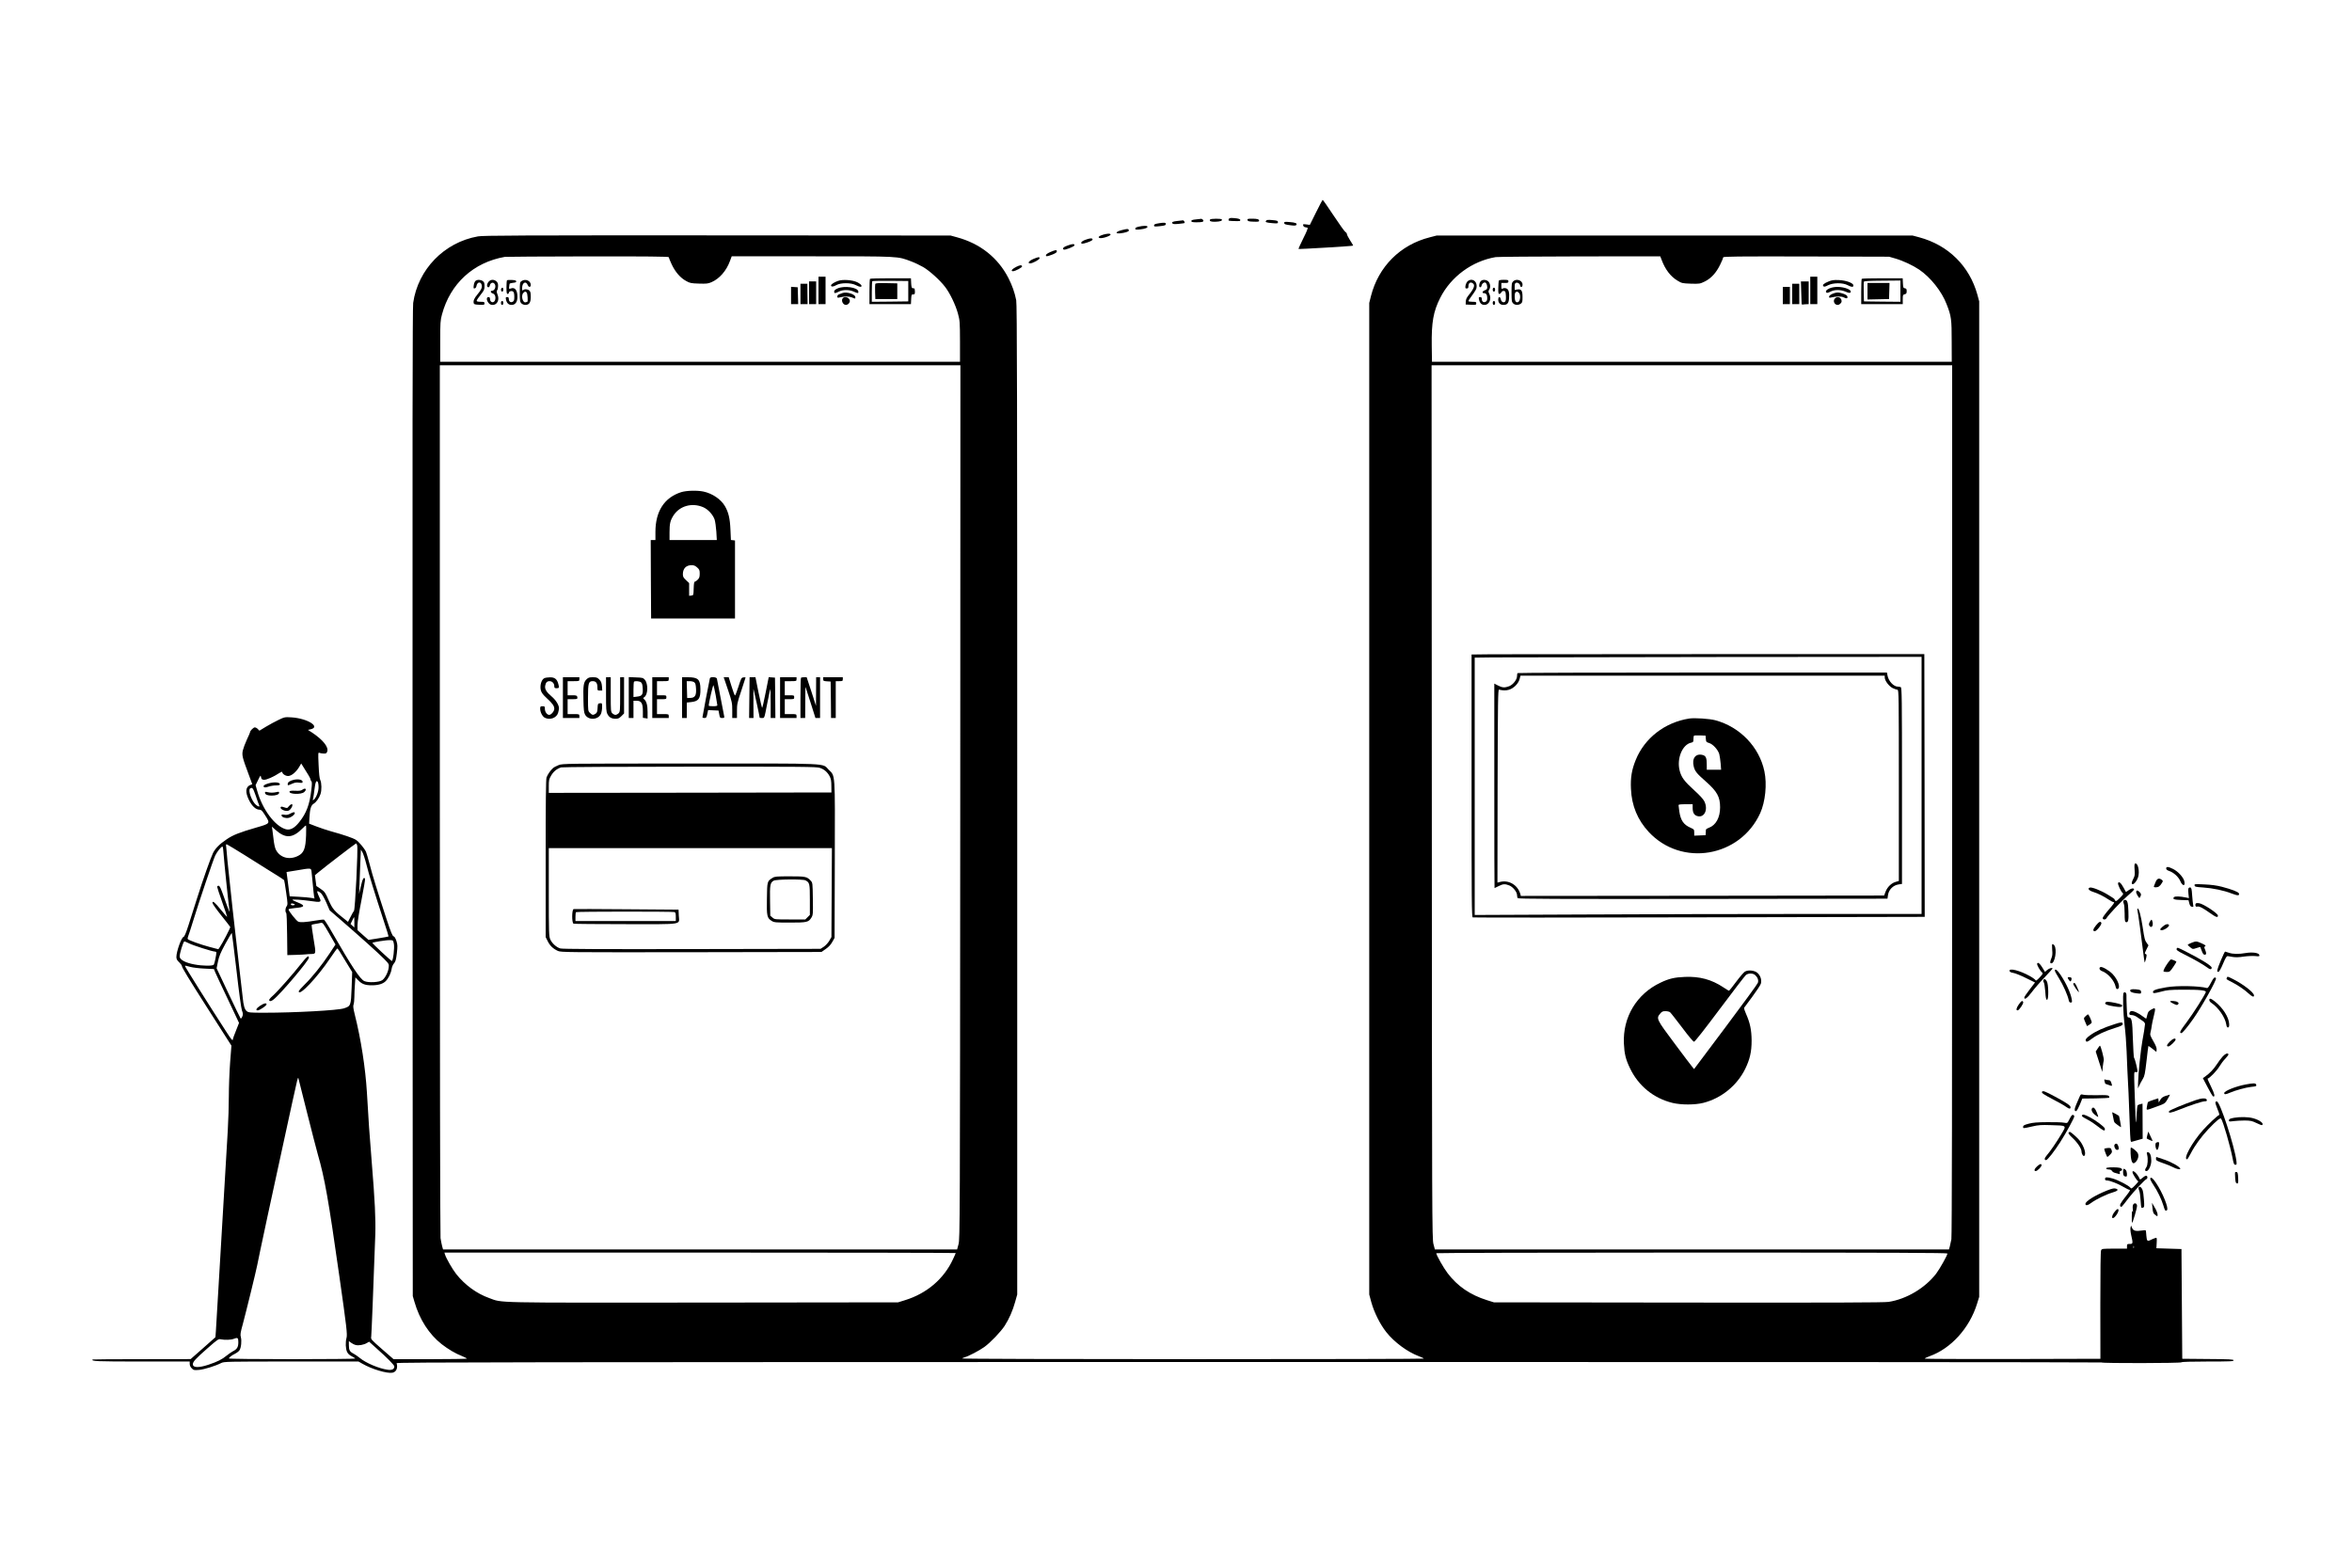 <?xml version="1.0" standalone="no"?>
<!DOCTYPE svg PUBLIC "-//W3C//DTD SVG 20010904//EN"
 "http://www.w3.org/TR/2001/REC-SVG-20010904/DTD/svg10.dtd">
<svg version="1.0" xmlns="http://www.w3.org/2000/svg"
 width="3000pt" height="2000pt" viewBox="0 0 3000 2000"
 preserveAspectRatio="xMidYMid meet">

<g transform="translate(0,2000) scale(0.1,-0.1)"
fill="#000000" stroke="none">
<path d="M16786 17290 l-79 -159 -45 6 c-39 5 -44 4 -40 -13 2 -10 12 -20 23
-22 11 -2 26 -5 32 -7 9 -3 -9 -48 -53 -135 -36 -73 -64 -134 -61 -136 5 -5
689 36 696 42 2 2 -15 32 -38 67 -22 35 -41 71 -41 80 0 9 -8 21 -18 26 -11 6
-78 100 -151 210 -73 111 -136 201 -140 201 -3 0 -42 -72 -85 -160z"/>
<path d="M15673 17205 c-8 -22 -5 -23 62 -25 82 -2 85 -2 85 14 0 8 -17 16
-46 20 -72 9 -94 7 -101 -9z"/>
<path d="M15255 17201 c-44 -4 -60 -10 -60 -21 0 -12 14 -15 60 -16 73 0 95 4
95 21 0 10 -27 29 -33 23 -1 -1 -29 -4 -62 -7z"/>
<path d="M15435 17200 c-13 -21 9 -31 68 -29 62 2 92 13 81 30 -7 12 -141 11
-149 -1z"/>
<path d="M15912 17193 c3 -15 16 -19 76 -21 57 -2 72 0 72 11 0 21 -22 27 -92
27 -51 0 -59 -2 -56 -17z"/>
<path d="M16150 17185 c-16 -19 -1 -25 80 -32 61 -5 70 -4 70 11 0 20 -8 23
-82 29 -40 4 -60 2 -68 -8z"/>
<path d="M15018 17181 c-61 -7 -74 -13 -63 -32 6 -8 28 -10 78 -5 39 4 73 8
75 11 9 8 -8 35 -20 34 -7 -1 -39 -5 -70 -8z"/>
<path d="M16380 17157 c0 -18 15 -23 91 -32 39 -5 59 -3 64 5 13 21 -10 31
-83 37 -61 5 -72 4 -72 -10z"/>
<path d="M14790 17153 c-57 -9 -70 -14 -70 -30 0 -14 9 -15 67 -9 74 8 83 11
83 32 0 14 -24 16 -80 7z"/>
<path d="M14523 17108 c-29 -6 -43 -15 -43 -25 0 -13 9 -15 60 -10 66 7 104
22 95 38 -7 11 -55 10 -112 -3z"/>
<path d="M14311 17065 c-101 -25 -87 -57 17 -36 60 12 78 23 68 40 -8 13 -15
13 -85 -4z"/>
<path d="M14073 17007 c-52 -15 -74 -33 -49 -43 30 -12 152 28 141 47 -8 12
-38 10 -92 -4z"/>
<path d="M6095 16984 c-429 -76 -764 -421 -825 -849 -8 -59 -10 -1737 -8
-6375 l3 -6295 22 -75 c64 -223 186 -412 346 -538 84 -65 176 -120 259 -152
37 -15 65 -29 62 -33 -4 -3 -215 -7 -470 -7 l-464 0 -146 127 c-144 126 -145
127 -139 162 4 30 26 576 52 1301 6 197 -4 420 -47 945 -28 350 -39 496 -60
869 -19 311 -75 676 -156 998 -18 74 -22 103 -14 123 5 14 10 57 10 94 0 37 3
109 7 160 l6 92 40 -41 c45 -45 86 -60 170 -60 83 0 142 18 177 53 36 37 68
102 76 159 4 24 17 54 30 68 19 21 26 45 36 128 10 90 10 108 -5 156 -12 36
-24 57 -37 61 -15 5 -35 54 -89 218 -119 364 -179 557 -216 701 -20 76 -41
148 -47 160 -25 50 -92 128 -127 151 -40 25 -155 64 -321 110 -52 15 -136 42
-186 62 l-91 35 4 77 c6 111 20 158 55 178 32 20 69 71 86 122 17 47 15 146
-3 180 -10 20 -16 80 -21 191 -7 158 -7 163 12 155 10 -5 35 -9 54 -9 29 -1
36 3 44 27 20 56 -56 150 -195 242 l-51 33 31 7 c138 30 -36 140 -241 153 -84
5 -89 4 -164 -32 -42 -20 -115 -59 -161 -87 l-84 -51 -20 21 c-11 12 -28 21
-39 21 -17 0 -60 -43 -60 -61 0 -4 -18 -47 -41 -95 -22 -48 -45 -110 -51 -136
-14 -60 -7 -92 67 -289 l53 -144 -28 -11 c-58 -25 -63 -91 -15 -189 38 -78 88
-125 135 -125 22 0 34 -12 69 -67 71 -111 73 -108 -114 -162 -210 -61 -294
-94 -374 -149 -91 -61 -144 -115 -174 -175 -31 -65 -126 -333 -205 -582 -33
-104 -82 -256 -107 -337 -33 -103 -52 -147 -64 -151 -27 -7 -91 -186 -91 -256
0 -26 8 -42 35 -67 19 -18 35 -40 35 -48 0 -20 90 -167 335 -551 109 -170 220
-345 247 -387 l50 -78 -17 -220 c-9 -121 -16 -312 -16 -423 0 -111 -6 -312
-14 -447 -23 -371 -70 -1185 -110 -1860 -19 -333 -38 -642 -41 -688 l-6 -82
-158 -140 -158 -139 -623 -1 c-342 0 -625 -2 -627 -4 -22 -23 47 -26 624 -26
l614 0 0 -30 c0 -20 9 -40 26 -57 24 -24 30 -25 92 -20 65 5 210 50 284 88 36
18 74 19 894 19 l857 0 51 -29 c120 -69 313 -126 381 -114 50 10 72 59 54 122
-3 12 1585 14 10869 15 5981 1 10876 -2 10878 -6 8 -12 1012 -10 1019 2 4 6
127 10 336 10 284 0 329 2 329 15 0 13 -46 15 -327 17 l-328 3 -5 700 -5 700
-160 5 -160 5 4 69 c3 68 3 68 -20 61 -13 -4 -36 -14 -51 -21 -48 -25 -55 -20
-61 52 -2 36 -6 67 -8 68 -2 2 -25 1 -51 -3 -76 -12 -108 -3 -123 33 l-13 31
-7 -27 c-4 -15 0 -58 9 -97 24 -104 23 -111 -19 -111 -32 0 -35 -2 -35 -30 l0
-30 -160 0 c-148 0 -160 -1 -170 -20 -7 -13 -10 -244 -10 -702 l1 -683 -1121
-3 c-616 -1 -1120 1 -1120 5 0 5 28 18 63 31 273 98 508 358 604 667 l28 90 0
6350 0 6350 -23 85 c-101 366 -371 633 -744 733 l-83 22 -3035 0 -3035 0 -89
-23 c-375 -95 -653 -373 -749 -749 l-22 -88 0 -6325 0 -6325 27 -100 c37 -132
112 -281 192 -382 101 -127 267 -250 413 -305 35 -12 63 -26 63 -31 0 -4
-1325 -7 -2946 -7 -1700 0 -2943 4 -2940 9 3 5 18 12 33 16 44 11 184 84 248
130 77 55 211 195 260 271 56 87 103 194 133 303 l27 96 0 6310 c0 5143 -2
6322 -13 6375 -20 101 -51 187 -99 282 -133 260 -361 441 -658 521 l-80 22
-2975 2 c-2526 1 -2987 -1 -3055 -13z m2435 -265 c0 -6 17 -48 38 -93 46 -97
110 -171 184 -211 48 -27 64 -30 163 -33 95 -3 117 -1 160 18 101 43 191 146
236 271 l22 59 1024 0 c1130 0 1088 2 1263 -64 47 -17 117 -51 157 -74 80 -47
213 -167 277 -251 62 -80 133 -227 164 -339 25 -93 26 -107 27 -357 l0 -260
-3315 0 -3315 0 0 260 c0 235 2 268 22 341 105 395 401 667 803 737 14 2 490
5 1058 6 746 1 1032 -2 1032 -10z m12665 -36 c45 -121 113 -210 201 -263 56
-34 63 -35 172 -39 110 -3 115 -2 177 28 81 40 146 111 196 215 22 44 39 86
39 93 0 11 183 13 1058 11 l1057 -3 80 -23 c100 -29 223 -87 305 -142 145 -99
287 -277 350 -443 59 -151 64 -188 64 -472 l1 -260 -3315 0 -3315 0 -3 205
c-4 300 20 435 108 610 137 271 407 469 707 520 26 4 510 8 1074 9 l1026 1 18
-47z m-8947 -6915 c-3 -5411 -4 -5575 -22 -5641 l-18 -67 -3279 0 -3278 0 -12
43 c-6 23 -15 69 -20 102 -5 34 -9 2505 -9 5598 l0 5537 3320 0 3320 0 -2
-5572z m12652 23 c0 -3673 -3 -5566 -10 -5601 -6 -29 -15 -70 -20 -92 l-11
-38 -3279 0 -3278 0 -18 68 c-18 64 -19 298 -21 5640 l-3 5572 3320 0 3320 0
0 -5549z m-20967 322 c15 -24 27 -49 27 -56 0 -7 5 -18 12 -25 8 -8 8 -35 -1
-111 -22 -186 -63 -295 -153 -408 -62 -79 -116 -107 -173 -92 -139 39 -299
254 -365 492 l-20 70 32 66 c31 63 32 65 38 36 4 -25 10 -31 37 -33 31 -3 124
38 201 89 17 11 32 16 32 10 0 -23 40 -51 75 -51 42 0 102 50 142 117 l25 43
32 -52 c18 -29 44 -72 59 -95z m130 -159 c0 -54 -30 -131 -60 -156 -15 -12
-16 -10 -9 16 4 17 12 68 17 115 11 93 25 125 43 94 5 -10 10 -41 9 -69z
m-801 -106 c19 -57 38 -111 43 -120 10 -24 -6 -23 -39 3 -54 43 -107 190 -75
210 28 18 36 7 71 -93z m642 -505 c-6 -169 -28 -225 -102 -262 -114 -58 -236
-22 -286 84 -9 19 -21 74 -26 122 -6 49 -13 106 -16 127 l-6 40 48 -43 c127
-112 217 -106 344 22 19 20 38 36 42 36 4 1 4 -56 2 -126z m652 -129 c12 -47
-26 -817 -41 -834 -7 -8 -27 -43 -44 -78 l-32 -63 -26 21 c-151 118 -170 141
-220 253 -44 101 -50 110 -102 146 l-56 38 -9 68 -9 69 44 37 c76 64 474 369
481 369 4 0 11 -12 14 -26z m-1431 -126 c115 -72 239 -149 275 -173 36 -23
100 -63 143 -89 42 -27 79 -51 81 -55 3 -4 14 -75 26 -158 20 -140 21 -153 6
-175 -18 -25 -21 -69 -6 -84 6 -6 11 -118 12 -274 l3 -265 110 3 c61 2 120 5
130 7 11 2 38 4 60 4 68 2 67 -2 35 190 -16 96 -27 177 -25 181 3 4 24 10 47
13 24 4 55 9 69 13 25 6 30 -1 107 -135 l81 -141 -78 -118 c-98 -147 -216
-295 -315 -392 -42 -41 -76 -80 -76 -87 0 -73 235 174 402 423 46 68 86 123
90 124 3 0 16 -17 29 -37 12 -21 53 -89 92 -151 l69 -113 -7 -200 c-9 -230
-11 -235 -98 -263 -78 -26 -630 -56 -1020 -56 -179 0 -196 2 -220 20 -27 22
-42 71 -52 180 -4 36 -22 196 -41 355 -47 395 -140 1242 -154 1395 -5 69 -13
142 -15 164 -5 34 -3 38 12 32 10 -4 112 -66 228 -138z m-272 6 c6 -88 56
-578 72 -694 l4 -35 -14 30 c-7 17 -35 92 -61 168 -38 108 -52 137 -66 137
-10 0 -18 -6 -18 -14 0 -8 29 -96 65 -197 36 -100 63 -184 62 -186 -2 -2 -37
38 -77 87 -80 99 -110 124 -110 91 0 -11 50 -82 111 -158 61 -76 113 -143 116
-149 4 -10 -101 -211 -137 -263 l-15 -21 -111 29 c-116 31 -270 86 -279 101
-3 5 -1 19 4 32 6 13 33 97 61 188 80 260 259 790 285 845 25 51 76 115 93
115 5 0 12 -47 15 -106z m1822 -128 c31 -125 98 -341 225 -731 33 -98 58 -181
56 -182 -2 -2 -60 -13 -130 -24 l-126 -20 -70 62 -70 62 0 66 c0 39 21 170 51
320 27 139 48 260 45 268 -13 34 -32 0 -53 -93 l-23 -99 5 120 c2 66 7 193 11
283 l7 163 19 -32 c11 -18 35 -91 53 -163z m-701 -88 c3 -24 10 -97 16 -163 6
-66 13 -133 16 -149 l6 -29 -43 8 c-24 4 -96 11 -159 14 l-115 6 -16 125 c-9
69 -18 138 -20 155 l-4 30 130 21 c188 32 182 32 189 -18z m118 -271 c15 -12
45 -65 70 -121 l43 -100 139 -120 c249 -216 490 -432 555 -499 63 -65 64 -66
59 -111 -7 -58 -44 -132 -81 -160 -37 -28 -175 -36 -229 -13 -53 22 -162 186
-408 615 -51 90 -100 166 -107 169 -7 3 -55 -2 -106 -11 -130 -22 -195 -26
-223 -14 -25 12 -124 136 -124 156 0 6 34 13 78 17 130 10 143 31 42 71 -38
15 -70 30 -70 34 0 9 122 1 239 -16 117 -18 133 -13 111 33 -36 79 -40 93 -28
93 7 0 25 -10 40 -23z m-332 -148 c0 -5 -11 -9 -25 -9 -14 0 -25 6 -25 14 0 9
8 12 25 8 14 -2 25 -8 25 -13z m760 -226 l0 -66 -24 22 -25 23 22 44 c11 24
22 44 24 44 2 0 3 -30 3 -67z m-1504 -609 c32 -283 60 -487 70 -515 15 -40 15
-52 4 -79 -7 -17 -16 -27 -21 -23 -4 4 -75 150 -157 324 l-149 316 17 84 c14
68 31 111 94 227 43 79 80 141 83 139 2 -3 29 -216 59 -473z m2008 335 c10
-51 -10 -219 -26 -219 -10 0 -248 221 -248 231 0 8 179 37 225 35 39 -1 40 -2
49 -47z m-2615 7 c52 -27 301 -106 332 -106 10 0 19 -5 19 -11 0 -30 -24 -145
-33 -156 -13 -18 -143 -17 -247 3 -111 20 -184 58 -188 98 -4 34 46 196 60
196 5 0 30 -11 57 -24z m21 -302 c30 -8 110 -18 177 -21 l122 -6 14 -36 c8
-20 80 -174 161 -344 l145 -307 -39 -99 c-22 -54 -40 -103 -40 -110 0 -26 -19
-5 -84 97 -222 342 -526 827 -526 837 0 8 10 6 70 -11z m1484 -1849 c58 -231
121 -475 140 -543 87 -301 135 -569 275 -1557 92 -644 103 -740 91 -783 -15
-55 -12 -140 7 -179 11 -23 30 -42 60 -56 23 -11 43 -25 43 -29 0 -4 -362 -8
-805 -8 -443 0 -805 4 -805 9 0 12 31 37 77 60 24 12 50 32 58 45 21 32 30
121 17 168 -9 32 -5 57 25 165 42 157 167 666 183 748 14 70 64 311 85 405 8
36 30 139 49 230 19 91 60 280 91 420 68 311 144 662 225 1035 63 290 70 317
76 300 2 -5 51 -199 108 -430z m23303 -1737 c-3 -7 -5 -2 -5 12 0 14 2 19 5
13 2 -7 2 -19 0 -25z m-15027 -64 c0 -3 -15 -38 -34 -78 -115 -250 -333 -437
-611 -523 l-90 -28 -2489 -3 c-2731 -2 -2550 -6 -2727 58 -159 57 -307 165
-419 305 -51 65 -128 200 -145 253 l-6 22 3260 0 c1794 0 3261 -3 3261 -6z
m12650 -6 c-1 -23 -98 -196 -144 -257 -142 -184 -379 -325 -606 -360 -56 -9
-707 -11 -2555 -9 l-2480 3 -89 28 c-213 67 -374 177 -500 342 -51 66 -146
233 -146 257 0 4 1467 8 3260 8 2601 0 3260 -3 3260 -12z m-21800 -1131 c0
-62 -16 -90 -69 -116 -20 -11 -57 -36 -81 -56 -56 -47 -118 -78 -229 -115
-126 -42 -201 -40 -201 5 0 33 35 71 189 206 131 115 137 119 171 112 47 -10
129 -7 160 6 52 21 60 15 60 -42z m1496 -36 c38 -10 103 1 145 26 l27 16 88
-79 c145 -129 234 -219 234 -237 0 -34 -30 -50 -84 -42 -109 14 -279 86 -356
150 -24 20 -61 45 -81 56 -48 24 -59 45 -59 109 l0 51 26 -20 c15 -11 41 -25
60 -30z"/>
<path d="M10440 16295 l0 -175 45 0 45 0 0 175 0 175 -45 0 -45 0 0 -175z"/>
<path d="M11097 16443 c-4 -3 -7 -78 -7 -165 l0 -158 265 0 264 0 3 63 c3 57
5 62 26 61 19 0 22 4 22 38 0 21 -4 39 -10 39 -5 1 -16 2 -22 3 -9 1 -14 23
-16 64 l-3 62 -258 0 c-142 0 -261 -3 -264 -7z m488 -158 l0 -130 -232 -3
-233 -2 0 128 c0 71 3 131 6 135 4 3 108 5 233 4 l226 -2 0 -130z"/>
<path d="M11164 16377 c-2 -7 -4 -54 -2 -103 l3 -89 140 0 140 0 0 100 0 100
-138 3 c-108 2 -139 0 -143 -11z"/>
<path d="M6066 16417 c-10 -7 -20 -32 -23 -56 -5 -38 -4 -43 12 -40 10 2 20
15 22 29 8 53 55 63 67 15 8 -33 -5 -62 -53 -120 -43 -51 -55 -80 -49 -112 3
-15 15 -19 71 -21 62 -3 67 -1 67 18 0 17 -6 20 -50 20 -35 0 -50 4 -50 13 0
8 23 42 50 76 45 56 50 68 50 111 0 39 -4 52 -22 64 -27 19 -68 21 -92 3z"/>
<path d="M6230 16403 c-23 -30 -23 -68 0 -68 8 0 16 10 18 23 5 31 36 46 56
26 30 -30 10 -94 -30 -94 -24 0 -15 -27 11 -34 27 -7 41 -41 31 -80 -12 -48
-66 -39 -66 10 0 17 -6 24 -20 24 -27 0 -27 -39 1 -74 15 -19 30 -26 53 -26
60 0 90 67 61 135 -11 29 -12 41 -4 52 7 7 12 32 12 55 0 31 -6 46 -23 60 -33
27 -75 23 -100 -9z"/>
<path d="M6467 16424 c-4 -4 -7 -45 -7 -91 0 -67 3 -83 15 -83 8 0 15 6 15 14
0 20 38 30 55 16 10 -8 15 -31 15 -66 0 -44 -4 -55 -21 -64 -26 -14 -49 3 -49
36 0 18 -6 24 -21 24 -19 0 -21 -4 -15 -32 9 -45 33 -68 72 -68 46 0 74 38 74
101 0 87 -32 129 -84 109 -23 -8 -24 -7 -22 18 2 15 4 32 5 39 0 7 20 13 44
15 29 2 42 8 42 18 0 11 -14 16 -55 18 -31 2 -59 0 -63 -4z"/>
<path d="M6652 16414 c-21 -14 -22 -22 -22 -140 0 -111 2 -126 20 -144 11 -11
33 -20 50 -20 50 0 70 30 70 103 0 49 -4 68 -18 80 -22 20 -63 22 -80 5 -9 -9
-12 -3 -12 29 0 68 49 93 71 37 12 -32 39 -31 39 1 0 54 -69 83 -118 49z m66
-146 c11 -11 18 -118 8 -118 -2 0 -11 -3 -19 -6 -39 -15 -66 86 -31 120 19 19
26 20 42 4z"/>
<path d="M10688 16416 c-48 -17 -88 -43 -88 -57 0 -20 28 -19 66 3 56 33 190
33 251 0 51 -26 76 -28 71 -5 -2 9 -25 28 -53 42 -61 30 -188 39 -247 17z"/>
<path d="M10320 16265 l0 -145 45 0 45 0 0 145 0 145 -45 0 -45 0 0 -145z"/>
<path d="M10210 16250 l0 -130 45 0 46 0 -2 130 -1 130 -44 0 -44 0 0 -130z"/>
<path d="M10090 16231 l0 -111 45 0 46 0 -3 108 -3 107 -42 3 -43 3 0 -110z"/>
<path d="M10683 16320 c-30 -13 -43 -25 -43 -40 0 -25 11 -25 60 0 51 26 131
26 189 0 55 -25 63 -25 59 2 -7 52 -180 77 -265 38z"/>
<path d="M6397 16323 c-13 -12 -7 -43 8 -43 9 0 15 9 15 25 0 24 -10 32 -23
18z"/>
<path d="M10745 16261 c-11 -4 -30 -11 -42 -16 -14 -4 -23 -16 -23 -27 0 -17
4 -19 28 -13 62 16 119 16 157 1 47 -20 45 -20 45 4 0 36 -114 72 -165 51z"/>
<path d="M10752 16198 c-28 -28 -2 -88 38 -88 10 0 26 7 34 16 9 8 16 24 16
34 0 40 -60 66 -88 38z"/>
<path d="M6390 16135 c0 -16 6 -25 15 -25 9 0 15 9 15 25 0 16 -6 25 -15 25
-9 0 -15 -9 -15 -25z"/>
<path d="M23090 16295 l0 -175 45 0 45 0 0 175 0 175 -45 0 -45 0 0 -175z"/>
<path d="M23747 16443 c-4 -3 -7 -78 -7 -165 l0 -158 265 0 265 0 0 60 c0 55
2 60 25 66 20 5 25 12 25 39 0 27 -4 34 -22 37 -21 3 -23 9 -26 66 l-3 62
-258 0 c-142 0 -261 -3 -264 -7z m493 -158 l0 -135 -232 2 -233 3 -3 119 c-1
66 -1 125 2 132 3 8 67 12 235 13 l231 2 0 -136z"/>
<path d="M23820 16285 l0 -106 138 3 137 3 3 103 3 102 -141 0 -140 0 0 -105z"/>
<path d="M18721 16413 c-12 -10 -24 -35 -28 -55 -5 -34 -3 -38 16 -38 16 0 21
6 21 29 0 38 22 56 49 41 42 -22 28 -65 -53 -165 -19 -24 -29 -48 -30 -73 l-1
-37 68 -3 c62 -3 67 -1 67 18 0 17 -6 20 -50 20 -27 0 -50 4 -50 9 0 4 11 23
25 42 73 101 80 113 80 150 0 69 -64 103 -114 62z"/>
<path d="M18887 16413 c-22 -25 -27 -78 -7 -78 8 0 16 10 18 23 2 12 13 27 24
33 18 9 24 8 35 -7 7 -10 13 -31 13 -47 0 -23 -6 -31 -30 -40 -33 -12 -41 -37
-12 -37 28 0 42 -21 42 -62 0 -27 -5 -40 -21 -48 -26 -14 -49 3 -49 36 0 18
-6 24 -21 24 -18 0 -20 -4 -14 -32 10 -46 33 -68 70 -68 60 0 93 76 62 140
-15 29 -15 34 -1 56 21 31 11 88 -19 109 -29 20 -70 19 -90 -2z"/>
<path d="M19117 16418 c-2 -7 -5 -48 -6 -90 -2 -64 1 -78 13 -78 8 0 20 9 26
21 7 13 19 19 33 17 19 -3 22 -10 25 -64 2 -43 -1 -64 -11 -73 -21 -17 -47 -2
-54 30 -8 41 -33 38 -33 -4 0 -41 26 -67 66 -67 48 0 66 20 72 78 7 77 -4 121
-34 132 -17 7 -32 6 -45 0 -17 -10 -19 -7 -19 30 l0 40 45 0 c38 0 45 3 45 20
0 18 -7 20 -59 20 -38 0 -61 -4 -64 -12z"/>
<path d="M19300 16410 c-18 -18 -20 -33 -20 -140 0 -107 2 -122 20 -140 24
-24 67 -26 98 -4 19 13 22 24 22 84 0 83 -15 105 -67 97 l-33 -6 0 43 c0 35 4
45 20 49 22 6 50 -16 50 -39 0 -8 7 -14 15 -14 10 0 15 10 15 29 0 55 -79 82
-120 41z m74 -146 c26 -25 18 -107 -11 -118 -28 -11 -43 14 -43 69 0 49 6 61
32 64 4 1 14 -6 22 -15z"/>
<path d="M23326 16410 c-62 -25 -85 -45 -68 -62 9 -9 22 -6 59 13 66 33 188
34 250 1 52 -27 73 -28 73 -3 0 30 -90 64 -185 68 -63 3 -91 -1 -129 -17z"/>
<path d="M22975 16273 c3 -76 5 -143 5 -150 0 -6 8 -10 18 -8 9 2 29 4 45 4
l27 1 0 145 0 145 -49 0 -50 0 4 -137z"/>
<path d="M22860 16250 l0 -130 45 0 45 0 0 130 0 130 -45 0 -45 0 0 -130z"/>
<path d="M22740 16230 l0 -110 45 0 45 0 0 110 0 110 -45 0 -45 0 0 -110z"/>
<path d="M23333 16320 c-41 -18 -55 -42 -33 -55 5 -3 27 3 49 15 53 27 128 26
192 -1 37 -16 53 -19 61 -11 30 30 -69 72 -166 72 -38 0 -77 -8 -103 -20z"/>
<path d="M19040 16305 c0 -16 6 -25 15 -25 9 0 15 9 15 25 0 16 -6 25 -15 25
-9 0 -15 -9 -15 -25z"/>
<path d="M23399 16261 c-44 -14 -69 -31 -69 -48 0 -12 6 -14 28 -8 63 16 130
17 161 0 36 -18 51 -13 44 14 -3 12 -23 24 -55 35 -55 17 -70 18 -109 7z"/>
<path d="M23406 16194 c-31 -30 -9 -84 34 -84 22 0 50 26 50 46 0 48 -51 71
-84 38z"/>
<path d="M19040 16135 c0 -16 6 -25 15 -25 9 0 15 9 15 25 0 16 -6 25 -15 25
-9 0 -15 -9 -15 -25z"/>
<path d="M8688 13721 c-215 -69 -328 -244 -328 -508 l0 -103 -30 0 -30 0 2
-500 3 -500 535 0 535 0 0 497 0 498 -26 3 -26 3 -6 132 c-6 143 -25 222 -71
301 -51 87 -160 161 -274 185 -81 17 -218 13 -284 -8z m282 -192 c62 -27 122
-93 145 -157 8 -26 18 -95 22 -154 l6 -108 -301 0 -302 0 0 98 c0 112 9 150
49 214 79 124 237 169 381 107z m-78 -768 c29 -26 33 -36 33 -79 0 -40 -5 -56
-24 -76 -14 -14 -30 -26 -37 -26 -10 0 -14 -24 -16 -87 -3 -88 -3 -88 -30 -91
l-28 -3 0 81 0 81 -40 38 c-34 32 -40 44 -40 77 1 72 41 113 112 114 28 0 46
-8 70 -29z"/>
<path d="M6943 11348 c-38 -18 -60 -96 -44 -156 8 -29 28 -56 74 -98 75 -69
97 -100 97 -137 0 -30 -39 -77 -65 -77 -27 0 -55 38 -55 75 0 32 -2 35 -30 35
-27 0 -30 -3 -30 -32 0 -44 29 -100 60 -115 66 -33 151 -1 169 64 6 21 11 47
11 58 -1 41 -39 103 -94 150 -68 57 -90 96 -82 138 8 41 24 57 56 57 33 0 60
-28 60 -63 0 -23 4 -27 30 -27 33 0 35 7 20 59 -16 58 -46 81 -104 80 -28 0
-61 -5 -73 -11z"/>
<path d="M7180 11100 l0 -260 105 0 105 0 0 25 c0 24 -2 25 -75 25 l-75 0 0
95 0 95 58 0 c66 0 72 3 65 31 -5 16 -14 19 -64 19 l-59 0 0 90 0 90 75 0 c73
0 75 1 75 25 l0 25 -105 0 -105 0 0 -260z"/>
<path d="M7480 11332 c-37 -37 -43 -80 -38 -268 2 -115 7 -156 20 -180 42 -77
170 -70 204 11 8 19 14 57 14 85 0 50 -1 51 -27 48 -27 -3 -28 -6 -31 -60 -2
-46 -7 -61 -25 -73 -30 -21 -44 -19 -72 10 -25 24 -25 27 -25 192 0 189 7 213
60 213 41 0 60 -24 60 -76 0 -43 1 -44 31 -44 l31 0 -4 55 c-4 44 -11 62 -33
85 -25 26 -36 30 -83 30 -46 0 -58 -4 -82 -28z"/>
<path d="M7730 11143 c0 -188 2 -223 18 -253 20 -41 53 -60 105 -60 31 0 46 7
73 34 l34 34 0 231 0 231 -25 0 -25 0 0 -220 c0 -207 -1 -221 -20 -240 -11
-11 -29 -20 -40 -20 -11 0 -29 9 -40 20 -19 19 -20 33 -20 240 l0 220 -30 0
-30 0 0 -217z"/>
<path d="M8020 11101 l0 -261 30 0 30 0 0 110 0 110 39 0 c62 0 81 -32 81
-135 l0 -83 30 -4 30 -5 0 84 c0 86 -14 137 -44 162 -15 13 -15 15 3 28 47 32
50 169 6 221 -22 25 -30 27 -114 30 l-91 4 0 -261z m155 195 c14 -10 20 -29
23 -77 5 -81 -8 -99 -71 -106 l-47 -6 0 95 c0 52 3 98 7 101 11 12 69 7 88 -7z"/>
<path d="M8320 11100 l0 -260 105 0 105 0 0 25 c0 24 -2 25 -75 25 l-75 0 0
95 0 95 60 0 c57 0 60 1 60 25 0 24 -3 25 -60 25 l-60 0 0 90 0 90 75 0 c73 0
75 1 75 25 l0 25 -105 0 -105 0 0 -260z"/>
<path d="M8700 11100 l0 -260 30 0 30 0 0 99 0 98 54 6 c97 10 122 44 120 167
-1 122 -31 150 -159 150 l-75 0 0 -260z m155 196 c15 -11 20 -29 23 -83 5 -86
-13 -115 -74 -117 l-39 -1 -3 108 -3 107 39 0 c21 0 47 -6 57 -14z"/>
<path d="M9055 11348 c-5 -16 -95 -486 -95 -499 0 -5 11 -9 24 -9 25 0 29 6
41 68 l7 33 66 -3 67 -3 9 -47 c8 -45 10 -48 38 -48 26 0 29 3 25 23 -3 12
-24 121 -47 242 -23 121 -43 228 -46 238 -6 21 -82 25 -89 5z m74 -219 c11
-64 21 -121 21 -127 0 -8 -20 -12 -55 -12 -30 0 -55 3 -55 8 0 33 55 271 60
260 4 -7 17 -65 29 -129z"/>
<path d="M9286 11198 c51 -152 54 -168 54 -260 l0 -98 30 0 30 0 0 91 c0 84 4
105 55 256 30 91 55 167 55 170 0 2 -12 3 -27 1 -26 -3 -30 -11 -64 -118 -20
-63 -40 -114 -44 -113 -5 1 -25 54 -44 117 l-36 116 -32 0 -32 0 55 -162z"/>
<path d="M9558 11100 l-3 -260 28 0 28 0 -1 178 c-1 97 -1 184 0 192 1 11 80
-352 80 -367 0 -2 13 -3 29 -3 33 0 28 -16 71 205 17 87 33 161 35 164 3 2 5
-80 5 -182 l0 -187 30 0 30 0 -2 258 -3 257 -40 3 -40 3 -39 -196 c-21 -107
-41 -195 -45 -195 -3 0 -24 88 -46 195 l-39 195 -38 0 -37 0 -3 -260z"/>
<path d="M9950 11100 l0 -260 105 0 105 0 0 25 c0 24 -2 25 -75 25 l-75 0 0
95 0 95 60 0 c57 0 60 1 60 25 0 24 -3 25 -60 25 l-60 0 0 90 0 90 75 0 c73 0
75 1 75 25 l0 25 -105 0 -105 0 0 -260z"/>
<path d="M10217 11353 c-4 -3 -7 -120 -7 -260 l0 -253 30 0 30 0 1 203 c0 111
2 198 4 192 2 -5 31 -97 65 -202 l61 -193 30 0 29 0 0 260 0 260 -25 0 -25 0
-1 -182 -1 -183 -59 183 -60 182 -33 0 c-18 0 -36 -3 -39 -7z"/>
<path d="M10500 11336 c0 -23 5 -25 48 -28 l47 -3 3 -232 2 -233 30 0 30 0 0
235 0 235 45 0 c41 0 45 2 45 25 l0 25 -125 0 -125 0 0 -24z"/>
<path d="M7125 10239 c-27 -11 -59 -27 -70 -37 -32 -27 -71 -84 -84 -121 -8
-26 -11 -305 -11 -1035 l0 -1001 26 -52 c28 -58 69 -97 131 -125 40 -17 105
-18 1701 -16 l1660 3 54 38 c37 25 64 54 84 90 l29 52 3 995 c3 1132 7 1066
-78 1150 -86 87 61 80 -1774 79 -1589 0 -1622 0 -1671 -20z m3332 -35 c57 -19
97 -54 126 -109 16 -31 21 -59 21 -123 l1 -82 -1802 -3 -1803 -2 0 85 c0 76 3
91 30 136 29 51 74 88 128 104 15 5 752 9 1639 9 1452 1 1617 -1 1660 -15z
m151 -1591 l-3 -568 -28 -48 c-15 -26 -47 -60 -69 -75 l-42 -27 -1640 -3
c-1163 -2 -1652 0 -1679 8 -49 14 -106 65 -128 115 -17 37 -19 80 -19 603 l0
562 1805 0 1806 0 -3 -567z"/>
<path d="M9855 8801 c-70 -43 -70 -43 -73 -265 -4 -225 1 -248 63 -286 29 -18
51 -20 229 -20 220 0 239 4 276 64 20 34 21 45 18 240 -3 202 -3 205 -28 231
-48 52 -65 55 -267 55 -166 0 -192 -2 -218 -19z m418 -32 c54 -28 57 -39 57
-247 l0 -194 -29 -29 -29 -29 -196 0 c-192 0 -195 0 -223 24 l-28 24 -3 188
c-4 204 2 235 47 259 33 18 370 21 404 4z"/>
<path d="M7317 8402 c-24 -5 -25 -177 -1 -186 9 -3 310 -6 669 -6 754 0 678
-13 673 113 l-3 72 -661 5 c-363 3 -668 4 -677 2z m1287 -38 c12 -5 16 -20 16
-60 l0 -54 -640 0 -640 0 0 53 c0 30 3 57 7 60 8 9 1236 9 1257 1z"/>
<path d="M19023 11653 l-253 -3 0 -1674 c0 -1487 2 -1675 15 -1680 9 -3 1309
-3 2890 1 l2875 6 -2 1676 -3 1676 -2635 0 c-1449 0 -2749 -1 -2887 -2z m5487
-1673 l0 -1640 -1477 0 c-813 0 -2096 -3 -2850 -7 l-1373 -6 0 1641 0 1642
233 3 c127 1 1410 3 2850 5 l2617 2 0 -1640z"/>
<path d="M19357 11413 c-4 -3 -7 -21 -7 -38 0 -45 -49 -108 -99 -129 -57 -22
-90 -20 -145 9 l-46 24 0 -1304 c0 -718 1 -1305 3 -1305 1 0 24 11 51 25 58
29 81 31 137 9 47 -19 99 -83 99 -123 0 -14 4 -32 8 -39 7 -10 486 -12 2363
-10 l2354 3 6 43 c9 72 66 129 137 139 l42 6 0 1252 c0 1133 -2 1253 -16 1259
-9 3 -25 6 -36 6 -54 0 -120 70 -133 143 l-7 37 -2352 0 c-1294 0 -2356 -3
-2359 -7z m4683 -56 c0 -41 54 -112 102 -136 24 -11 52 -21 61 -21 16 0 17
-83 17 -1220 l0 -1219 -38 -11 c-55 -14 -109 -66 -131 -125 l-19 -50 -2317 -3
-2317 -2 -5 21 c-32 119 -150 189 -266 156 l-27 -7 2 1232 c3 1090 5 1233 18
1230 54 -13 85 -13 125 -2 61 17 121 77 137 135 l12 45 2323 0 2323 0 0 -23z"/>
<path d="M21545 10833 c-310 -49 -568 -249 -681 -528 -51 -124 -68 -227 -61
-369 9 -215 85 -397 227 -550 419 -450 1166 -323 1422 241 65 145 88 368 53
533 -65 310 -311 566 -625 651 -74 20 -268 33 -335 22z m213 -259 c3 -38 6
-42 42 -53 48 -14 112 -84 129 -140 6 -22 14 -76 18 -121 l6 -80 -92 0 -91 0
0 64 c0 86 -11 113 -52 124 -90 24 -141 -43 -114 -148 16 -61 37 -87 154 -190
144 -127 182 -196 182 -329 0 -132 -54 -229 -144 -262 -20 -7 -36 -18 -37 -24
0 -5 -2 -23 -2 -40 l-2 -30 -72 -3 -73 -3 0 40 c0 38 -2 41 -47 61 -89 39
-126 94 -143 207 -5 37 -10 74 -10 81 0 9 25 12 90 12 l90 0 0 -45 c0 -61 17
-92 56 -105 91 -30 146 79 93 187 -13 27 -59 78 -128 140 -128 116 -165 166
-187 252 -39 153 34 331 145 356 28 6 31 10 31 44 0 21 3 41 7 45 4 4 39 5 78
4 l70 -3 3 -41z"/>
<path d="M22257 7605 c-15 -9 -65 -67 -112 -130 -47 -63 -88 -115 -91 -115 -4
0 -37 20 -74 45 -149 99 -302 140 -489 132 -132 -5 -204 -22 -310 -73 -305
-143 -484 -441 -468 -778 6 -130 23 -201 77 -313 108 -227 302 -385 545 -444
111 -26 284 -26 391 1 229 58 429 220 534 433 60 123 82 218 82 362 -1 135
-20 226 -71 340 -17 37 -28 72 -24 79 4 6 51 70 105 142 54 73 103 147 108
165 13 45 -3 98 -40 134 -36 35 -118 45 -163 20z m132 -46 c32 -30 44 -67 32
-99 -5 -15 -190 -268 -411 -563 l-402 -536 -22 27 c-13 15 -116 151 -229 303
-229 306 -234 316 -181 378 21 26 33 31 67 31 23 0 49 -6 58 -13 9 -7 77 -94
153 -194 86 -115 143 -183 154 -183 11 1 135 159 327 416 171 229 321 424 334
435 32 26 91 25 120 -2z"/>
<path d="M3745 10051 c-48 -12 -75 -30 -75 -51 0 -24 -3 -24 55 1 36 16 58 19
91 14 36 -5 44 -3 44 10 0 28 -54 40 -115 26z"/>
<path d="M3418 10004 c-50 -15 -66 -30 -50 -46 6 -6 25 -4 56 6 26 9 69 16 96
16 36 0 50 4 50 14 0 28 -77 33 -152 10z"/>
<path d="M3855 9924 c-15 -11 -38 -15 -89 -12 -49 2 -70 -1 -73 -9 -13 -36
148 -43 187 -8 39 35 17 61 -25 29z"/>
<path d="M3380 9887 c0 -23 32 -37 84 -37 57 0 96 15 96 36 0 14 -6 15 -32 9
-40 -10 -83 -10 -120 0 -22 6 -28 4 -28 -8z"/>
<path d="M3684 9714 c-19 -26 -21 -26 -57 -14 -20 8 -39 11 -43 7 -27 -26 62
-68 101 -47 21 11 45 49 45 70 0 19 -26 9 -46 -16z"/>
<path d="M3700 9619 c-26 -14 -45 -18 -73 -13 -34 5 -38 4 -35 -12 4 -21 52
-36 90 -28 34 7 78 41 78 60 0 18 -17 16 -60 -7z"/>
<path d="M3835 7698 c-95 -122 -298 -351 -352 -398 -48 -42 -59 -60 -42 -70 8
-5 25 1 46 17 87 66 453 498 453 535 0 37 -27 15 -105 -84z"/>
<path d="M3318 7169 c-48 -31 -63 -59 -31 -59 24 0 113 60 113 76 0 23 -32 16
-82 -17z"/>
<path d="M13845 16941 c-29 -10 -51 -25 -53 -34 -4 -21 12 -21 74 -1 56 19 76
32 68 45 -8 13 -32 10 -89 -10z"/>
<path d="M13618 16868 c-52 -18 -72 -38 -50 -52 15 -9 137 39 137 54 0 22 -23
21 -87 -2z"/>
<path d="M13400 16786 c-31 -13 -56 -29 -58 -39 -5 -22 11 -21 80 5 40 16 58
28 58 40 0 23 -13 22 -80 -6z"/>
<path d="M13180 16696 c-57 -25 -79 -56 -40 -56 31 0 120 48 120 65 0 20 -15
18 -80 -9z"/>
<path d="M12961 16595 c-52 -26 -73 -55 -41 -55 31 0 122 49 117 63 -6 19 -28
16 -76 -8z"/>
<path d="M27233 8983 c-8 -3 -10 -26 -6 -78 5 -63 3 -80 -16 -115 -24 -47 -27
-70 -7 -70 19 0 52 43 67 87 24 72 -1 190 -38 176z"/>
<path d="M27630 8921 c0 -13 11 -23 34 -31 60 -20 121 -74 145 -129 30 -71 70
-70 51 1 -14 50 -81 122 -142 152 -62 31 -88 33 -88 7z"/>
<path d="M27495 8748 c-9 -24 -19 -49 -22 -55 -3 -9 5 -13 24 -13 33 0 52 13
77 53 17 27 17 29 -1 43 -35 26 -59 17 -78 -28z"/>
<path d="M27016 8734 c-6 -17 39 -113 61 -129 11 -8 3 -20 -37 -60 -50 -50
-57 -51 -72 -13 -2 3 -40 29 -86 56 -89 54 -203 98 -228 88 -31 -12 -9 -38 46
-55 63 -20 134 -56 200 -100 25 -17 53 -31 63 -31 12 0 -6 -27 -63 -92 -44
-51 -80 -100 -80 -110 0 -22 35 -25 47 -4 23 41 188 216 265 282 48 41 88 80
88 85 0 22 -33 19 -66 -6 -19 -15 -37 -25 -38 -24 -2 2 -16 28 -31 57 -32 59
-59 81 -69 56z"/>
<path d="M27992 8704 c3 -17 16 -20 108 -26 128 -9 266 -38 368 -78 75 -29
101 -28 89 3 -7 19 -92 51 -217 84 -66 17 -134 26 -224 30 -122 6 -128 5 -124
-13z"/>
<path d="M27914 8665 c-4 -9 -4 -40 0 -70 l6 -53 -38 8 c-77 16 -142 18 -154
3 -19 -24 3 -32 97 -35 l90 -3 10 -40 c8 -30 17 -41 33 -43 20 -3 22 0 16 23
-3 14 -9 69 -13 123 -5 81 -9 97 -24 100 -9 2 -20 -4 -23 -13z"/>
<path d="M27247 8626 c-3 -7 5 -30 18 -51 22 -37 23 -37 34 -17 15 29 14 39
-9 62 -23 23 -36 25 -43 6z"/>
<path d="M27084 8506 c-3 -8 -1 -23 5 -35 6 -11 11 -67 11 -124 0 -82 3 -106
14 -110 31 -12 39 20 34 137 -4 115 -14 146 -45 146 -7 0 -16 -6 -19 -14z"/>
<path d="M28004 8467 c-8 -22 5 -40 23 -33 21 8 73 -18 160 -81 79 -56 103
-64 103 -34 0 28 -187 151 -240 158 -30 4 -41 2 -46 -10z"/>
<path d="M27263 8388 c8 -31 52 -353 72 -523 10 -77 18 -142 20 -143 5 -5 25
69 25 91 0 9 -7 17 -15 17 -12 0 -9 12 12 55 l27 55 -20 27 c-26 36 -31 52
-54 206 -20 135 -47 237 -63 237 -5 0 -7 -10 -4 -22z"/>
<path d="M27427 8249 c-20 -27 -22 -50 -6 -66 29 -29 50 20 30 71 -7 18 -8 18
-24 -5z"/>
<path d="M26736 8196 c-40 -48 -46 -76 -17 -76 23 0 92 86 84 106 -9 25 -31
15 -67 -30z"/>
<path d="M27582 8176 c-32 -30 -35 -35 -19 -42 28 -11 115 45 102 66 -12 19
-46 10 -83 -24z"/>
<path d="M27953 7972 c-23 -9 -44 -20 -47 -23 -4 -3 9 -18 29 -33 34 -27 35
-27 81 -11 26 9 48 14 49 13 1 -2 9 -24 19 -50 13 -35 23 -48 37 -48 23 0 24
19 5 65 -13 31 -13 36 1 43 12 7 3 15 -42 36 -66 30 -76 31 -132 8z"/>
<path d="M26177 7954 c-4 -4 -4 -37 -1 -73 5 -49 2 -76 -10 -105 -20 -48 -20
-66 -1 -66 46 0 76 182 37 230 -9 12 -21 18 -25 14z"/>
<path d="M27765 7900 c-11 -18 5 -30 98 -77 125 -62 244 -131 289 -165 37 -29
58 -30 58 -3 0 24 -128 103 -336 209 -100 50 -100 50 -109 36z"/>
<path d="M28327 7747 c-51 -123 -57 -150 -30 -145 10 2 32 40 58 103 34 80 46
99 61 97 11 -1 41 -6 67 -11 31 -5 79 -4 135 5 48 7 113 10 146 7 53 -6 58 -4
54 13 -5 28 -85 40 -171 26 -92 -16 -166 -15 -217 3 -23 8 -45 15 -49 15 -4 0
-28 -51 -54 -113z"/>
<path d="M27653 7718 c-40 -56 -64 -104 -56 -112 4 -3 23 -6 43 -6 33 0 40 5
78 61 23 33 42 64 42 69 0 7 -53 30 -70 30 -4 0 -20 -19 -37 -42z"/>
<path d="M25984 7706 c-6 -15 38 -93 64 -113 13 -11 9 -19 -32 -63 -35 -37
-48 -46 -52 -35 -4 8 -36 32 -72 52 -129 72 -268 107 -260 66 2 -12 17 -20 48
-25 25 -4 97 -33 161 -65 l116 -57 -68 -89 c-38 -49 -69 -95 -69 -103 0 -35
39 -7 95 68 33 44 106 129 163 188 56 59 102 110 102 114 0 15 -41 4 -67 -18
l-29 -25 -33 54 c-34 56 -58 74 -67 51z"/>
<path d="M26793 7663 c-25 -9 -14 -41 18 -52 74 -26 158 -121 174 -199 5 -23
12 -32 23 -30 45 9 10 116 -62 192 -44 46 -132 96 -153 89z"/>
<path d="M26210 7616 c0 -8 25 -53 55 -101 52 -83 109 -212 122 -276 4 -20 11
-29 25 -29 18 0 19 5 13 43 -14 79 -69 200 -142 310 -42 63 -73 85 -73 53z"/>
<path d="M26375 7530 c-5 -8 23 -50 34 -50 5 0 11 11 13 24 4 19 0 25 -19 29
-13 2 -25 1 -28 -3z"/>
<path d="M28403 7525 c-7 -19 -10 -16 62 -53 74 -37 161 -96 212 -143 50 -46
73 -55 73 -28 0 36 -135 141 -267 208 -72 36 -72 36 -80 16z"/>
<path d="M28200 7461 c-24 -48 -40 -69 -50 -66 -97 28 -382 33 -516 10 -142
-25 -182 -40 -171 -68 4 -11 21 -9 99 11 82 22 114 25 278 26 223 1 305 -8
295 -32 -18 -47 -159 -269 -241 -379 -89 -118 -101 -143 -70 -143 13 0 78 78
150 180 108 153 303 501 291 520 -14 23 -32 6 -65 -59z"/>
<path d="M26064 7495 c-4 -8 -1 -21 5 -29 6 -7 14 -60 19 -117 5 -82 10 -104
22 -104 23 0 20 204 -4 239 -19 29 -34 33 -42 11z"/>
<path d="M26445 7450 c-6 -10 65 -114 72 -106 2 1 -8 28 -22 59 -24 56 -37 68
-50 47z"/>
<path d="M27170 7365 c0 -20 26 -31 88 -38 49 -6 52 -5 52 17 0 18 -7 25 -31
30 -58 11 -109 7 -109 -9z"/>
<path d="M27087 7334 c-14 -14 -6 -266 12 -410 11 -82 22 -232 26 -334 3 -102
8 -212 10 -245 6 -81 23 -454 31 -708 6 -185 9 -208 23 -204 9 3 44 13 78 22
l63 18 -1 224 -1 223 -26 -6 c-15 -4 -31 -10 -35 -14 -5 -4 -11 -54 -14 -111
-3 -57 -7 -106 -9 -108 -2 -2 -5 30 -5 72 -1 42 -2 89 -4 105 -1 15 -5 127 -9
249 -7 216 -7 221 12 216 11 -2 22 -1 25 4 7 10 -30 163 -43 178 -4 6 -11 114
-15 240 -7 241 -14 275 -54 275 -17 0 -19 11 -24 123 -3 67 -5 138 -4 157 2
33 -18 52 -36 34z"/>
<path d="M28180 7241 c0 -10 12 -27 27 -36 88 -58 175 -183 189 -273 5 -32 11
-42 23 -40 12 3 16 14 14 46 -4 85 -80 204 -180 284 -53 42 -73 47 -73 19z"/>
<path d="M25750 7186 c-33 -48 -38 -76 -15 -76 19 0 78 87 71 106 -9 24 -24
16 -56 -30z"/>
<path d="M27680 7223 c1 -5 21 -17 45 -29 39 -18 47 -19 57 -6 10 11 9 17 -7
28 -20 15 -95 20 -95 7z"/>
<path d="M26854 7208 c-12 -19 22 -34 111 -47 64 -10 90 -10 98 -2 18 18 -2
29 -81 46 -88 18 -118 19 -128 3z"/>
<path d="M27443 7122 c-35 -19 -45 -31 -53 -65 -6 -23 -12 -46 -13 -50 -1 -5
-20 6 -42 24 -60 47 -134 80 -157 68 -10 -5 -18 -19 -18 -29 0 -16 7 -20 33
-20 19 -1 48 -12 72 -30 22 -16 52 -37 68 -47 15 -9 27 -26 27 -38 0 -17 -19
-138 -34 -215 -20 -103 -54 -435 -55 -540 l-1 -65 19 41 c10 22 30 58 43 80
22 34 28 66 47 229 12 104 22 190 24 191 1 2 25 -15 52 -36 l50 -40 3 30 c2
20 -11 53 -42 107 -42 74 -44 80 -35 118 6 22 12 56 14 75 2 19 13 73 25 120
28 114 26 122 -27 92z"/>
<path d="M26603 7037 c-28 -27 -28 -24 -3 -82 l20 -46 30 18 c16 9 30 23 30
29 0 20 -39 104 -47 103 -4 0 -18 -10 -30 -22z"/>
<path d="M26975 6935 c-152 -49 -244 -91 -317 -144 -47 -34 -63 -55 -52 -72 9
-16 23 -10 78 31 65 49 161 94 291 135 81 25 100 35 100 51 0 26 -19 26 -100
-1z"/>
<path d="M27677 6712 c-41 -41 -47 -62 -19 -62 20 0 92 69 92 88 0 24 -37 11
-73 -26z"/>
<path d="M26756 6623 l-25 -38 42 -130 42 -130 6 65 c4 36 10 73 13 82 7 15
-39 188 -49 188 -3 0 -16 -17 -29 -37z"/>
<path d="M28352 6523 c-20 -21 -55 -68 -78 -104 -41 -62 -86 -109 -148 -154
l-28 -20 60 -115 c32 -63 64 -116 71 -118 28 -9 18 34 -28 127 -28 56 -47 101
-42 101 21 0 121 104 150 155 17 29 51 75 76 100 25 26 43 51 39 56 -11 18
-38 8 -72 -28z"/>
<path d="M26844 6204 c4 -16 8 -29 9 -30 1 0 21 -7 45 -16 46 -18 47 -16 31
31 -8 23 -17 31 -34 31 -13 0 -31 3 -41 7 -15 5 -16 2 -10 -23z"/>
<path d="M28645 6165 c-128 -24 -275 -83 -275 -110 0 -20 19 -19 71 4 66 29
206 68 273 75 67 7 71 9 63 31 -8 18 -36 18 -132 0z"/>
<path d="M26046 6071 c-9 -14 21 -34 149 -101 66 -34 138 -75 159 -91 39 -28
56 -30 56 -4 0 21 -50 55 -197 134 -130 70 -157 80 -167 62z"/>
<path d="M26519 5994 c-11 -27 -29 -70 -41 -96 -21 -48 -19 -82 5 -72 8 3 28
40 46 82 l31 77 166 2 c91 2 170 5 175 9 6 3 5 11 -2 21 -10 12 -38 14 -153
11 -78 -1 -156 1 -174 6 -31 8 -32 8 -53 -40z"/>
<path d="M27625 6020 c-37 -13 -55 -25 -70 -51 l-20 -34 -3 27 -3 26 -62 -20
c-34 -11 -65 -23 -68 -27 -4 -3 -10 -28 -14 -55 -8 -57 -22 -56 130 -1 99 36
100 37 133 92 18 31 31 57 30 58 -2 0 -25 -6 -53 -15z"/>
<path d="M28006 5965 c-164 -57 -335 -129 -340 -142 -11 -28 23 -23 125 18
152 61 299 109 332 109 22 0 28 4 25 18 -5 26 -62 25 -142 -3z"/>
<path d="M28258 5938 c-3 -7 9 -46 26 -87 25 -60 28 -75 17 -79 -20 -7 -134
-114 -200 -187 -141 -158 -260 -375 -204 -375 4 0 26 34 47 76 52 101 135 215
226 311 104 109 151 147 161 131 27 -42 115 -347 145 -500 14 -75 20 -88 36
-88 18 0 19 5 13 53 -26 193 -207 747 -248 755 -8 2 -17 -3 -19 -10z"/>
<path d="M26687 5864 c-18 -18 -5 -54 30 -83 21 -17 41 -31 45 -31 3 0 -4 26
-17 58 -22 53 -41 72 -58 56z"/>
<path d="M26944 5793 c3 -10 8 -36 12 -58 3 -22 9 -45 13 -52 5 -10 77 -63 85
-63 3 0 -23 143 -27 145 -39 23 -79 45 -83 45 -3 0 -3 -8 0 -17z"/>
<path d="M26423 5768 c-6 -7 -20 -32 -32 -56 -21 -42 -22 -42 -64 -35 -23 5
-118 8 -212 7 -133 -1 -185 -5 -240 -20 -57 -15 -70 -23 -70 -39 0 -23 -4 -23
120 5 76 18 113 20 235 16 208 -6 201 0 130 -119 -64 -107 -137 -212 -182
-265 -32 -37 -36 -62 -10 -62 18 0 104 109 184 235 72 112 179 309 176 324 -4
20 -23 24 -35 9z"/>
<path d="M26556 5771 c-7 -11 6 -21 80 -60 34 -18 92 -57 129 -87 43 -34 72
-51 78 -45 5 5 7 16 4 25 -9 23 -114 102 -188 141 -68 36 -93 42 -103 26z"/>
<path d="M28498 5740 c-56 -10 -68 -16 -68 -36 0 -13 9 -14 58 -7 31 4 96 8
143 8 76 -1 94 -5 150 -32 35 -18 67 -29 71 -27 31 20 -30 66 -117 89 -62 16
-159 18 -237 5z"/>
<path d="M26384 5548 c-4 -6 15 -32 48 -62 65 -60 118 -139 118 -176 0 -14 7
-35 15 -46 13 -16 16 -17 25 -4 22 34 -21 147 -82 210 -44 45 -97 90 -108 90
-5 0 -12 -5 -16 -12z"/>
<path d="M27390 5521 c-6 -24 -10 -44 -8 -45 10 -8 72 -36 74 -33 2 1 -10 29
-26 61 l-28 60 -12 -43z"/>
<path d="M27501 5421 c-17 -11 -5 -91 14 -91 11 0 25 48 25 88 0 14 -19 16
-39 3z"/>
<path d="M26973 5399 c-15 -15 7 -69 29 -69 24 0 29 13 17 49 -11 32 -27 39
-46 20z"/>
<path d="M26873 5353 c-18 -2 -33 -7 -33 -11 0 -15 34 -102 40 -102 3 0 19 14
35 30 25 26 27 34 19 57 -10 29 -15 31 -61 26z"/>
<path d="M27176 5285 c6 -116 28 -150 67 -107 30 33 40 78 25 109 -12 25 -70
73 -88 73 -4 0 -6 -34 -4 -75z"/>
<path d="M27387 5268 c13 -53 8 -132 -10 -159 -22 -31 -21 -49 2 -49 27 0 61
74 61 132 0 63 -17 108 -42 108 -17 0 -19 -4 -11 -32z"/>
<path d="M27500 5216 c0 -21 11 -27 93 -56 50 -17 106 -40 123 -50 39 -22 94
-35 94 -22 0 23 -102 82 -198 116 -57 20 -106 36 -108 36 -2 0 -4 -11 -4 -24z"/>
<path d="M25983 5120 c-35 -32 -43 -60 -17 -60 20 0 74 54 74 74 0 24 -21 19
-57 -14z"/>
<path d="M26877 5103 c-26 -7 -10 -23 23 -23 18 0 33 -7 39 -19 6 -10 23 -21
38 -24 15 -3 37 -9 47 -13 16 -6 18 -4 14 13 -4 16 0 23 14 26 26 7 18 30 -13
38 -27 8 -135 9 -162 2z"/>
<path d="M27080 5046 c0 -42 10 -56 41 -56 15 0 10 68 -7 84 -25 26 -34 19
-34 -28z"/>
<path d="M27200 5046 c0 -21 61 -116 74 -116 5 0 -12 -22 -38 -49 -47 -48 -50
-49 -65 -31 -22 27 -155 95 -220 114 -75 22 -101 21 -101 -4 0 -15 7 -20 25
-20 36 0 148 -44 215 -85 32 -19 65 -35 74 -35 11 0 -3 -24 -45 -77 -73 -92
-87 -119 -72 -134 13 -13 12 -13 103 106 62 81 217 245 232 245 4 0 8 9 8 20
0 29 -28 25 -63 -7 -17 -16 -31 -23 -34 -17 -23 63 -93 131 -93 90z"/>
<path d="M28510 5046 c-3 -2 -3 -35 0 -73 4 -55 8 -68 23 -71 16 -3 18 4 15
70 -2 56 -7 73 -18 76 -9 1 -18 1 -20 -2z"/>
<path d="M27426 4965 c-3 -8 16 -45 41 -82 54 -80 104 -185 128 -265 18 -63
24 -71 44 -58 29 17 -54 225 -140 351 -40 59 -64 77 -73 54z"/>
<path d="M27278 4848 c-3 -7 1 -24 8 -38 7 -14 14 -67 17 -118 3 -52 8 -96 11
-99 3 -3 13 -3 22 1 15 6 16 18 10 101 -3 52 -11 107 -17 122 -14 39 -43 56
-51 31z"/>
<path d="M26875 4812 c-154 -62 -275 -137 -275 -171 0 -26 31 -20 75 14 59 44
190 108 272 132 62 18 79 35 47 47 -26 10 -46 6 -119 -22z"/>
<path d="M27211 4636 c-8 -10 -10 -32 -7 -63 4 -34 3 -42 -3 -28 -7 14 -10 -3
-10 -62 -1 -46 1 -83 4 -83 9 0 66 195 63 219 -3 30 -29 39 -47 17z"/>
<path d="M27454 4598 c7 -70 11 -79 41 -101 25 -18 25 -18 25 10 0 15 -16 55
-36 88 l-35 60 5 -57z"/>
<path d="M26981 4551 c-31 -34 -49 -76 -37 -89 20 -19 91 83 76 108 -7 11 -15
7 -39 -19z"/>
</g>
</svg>
